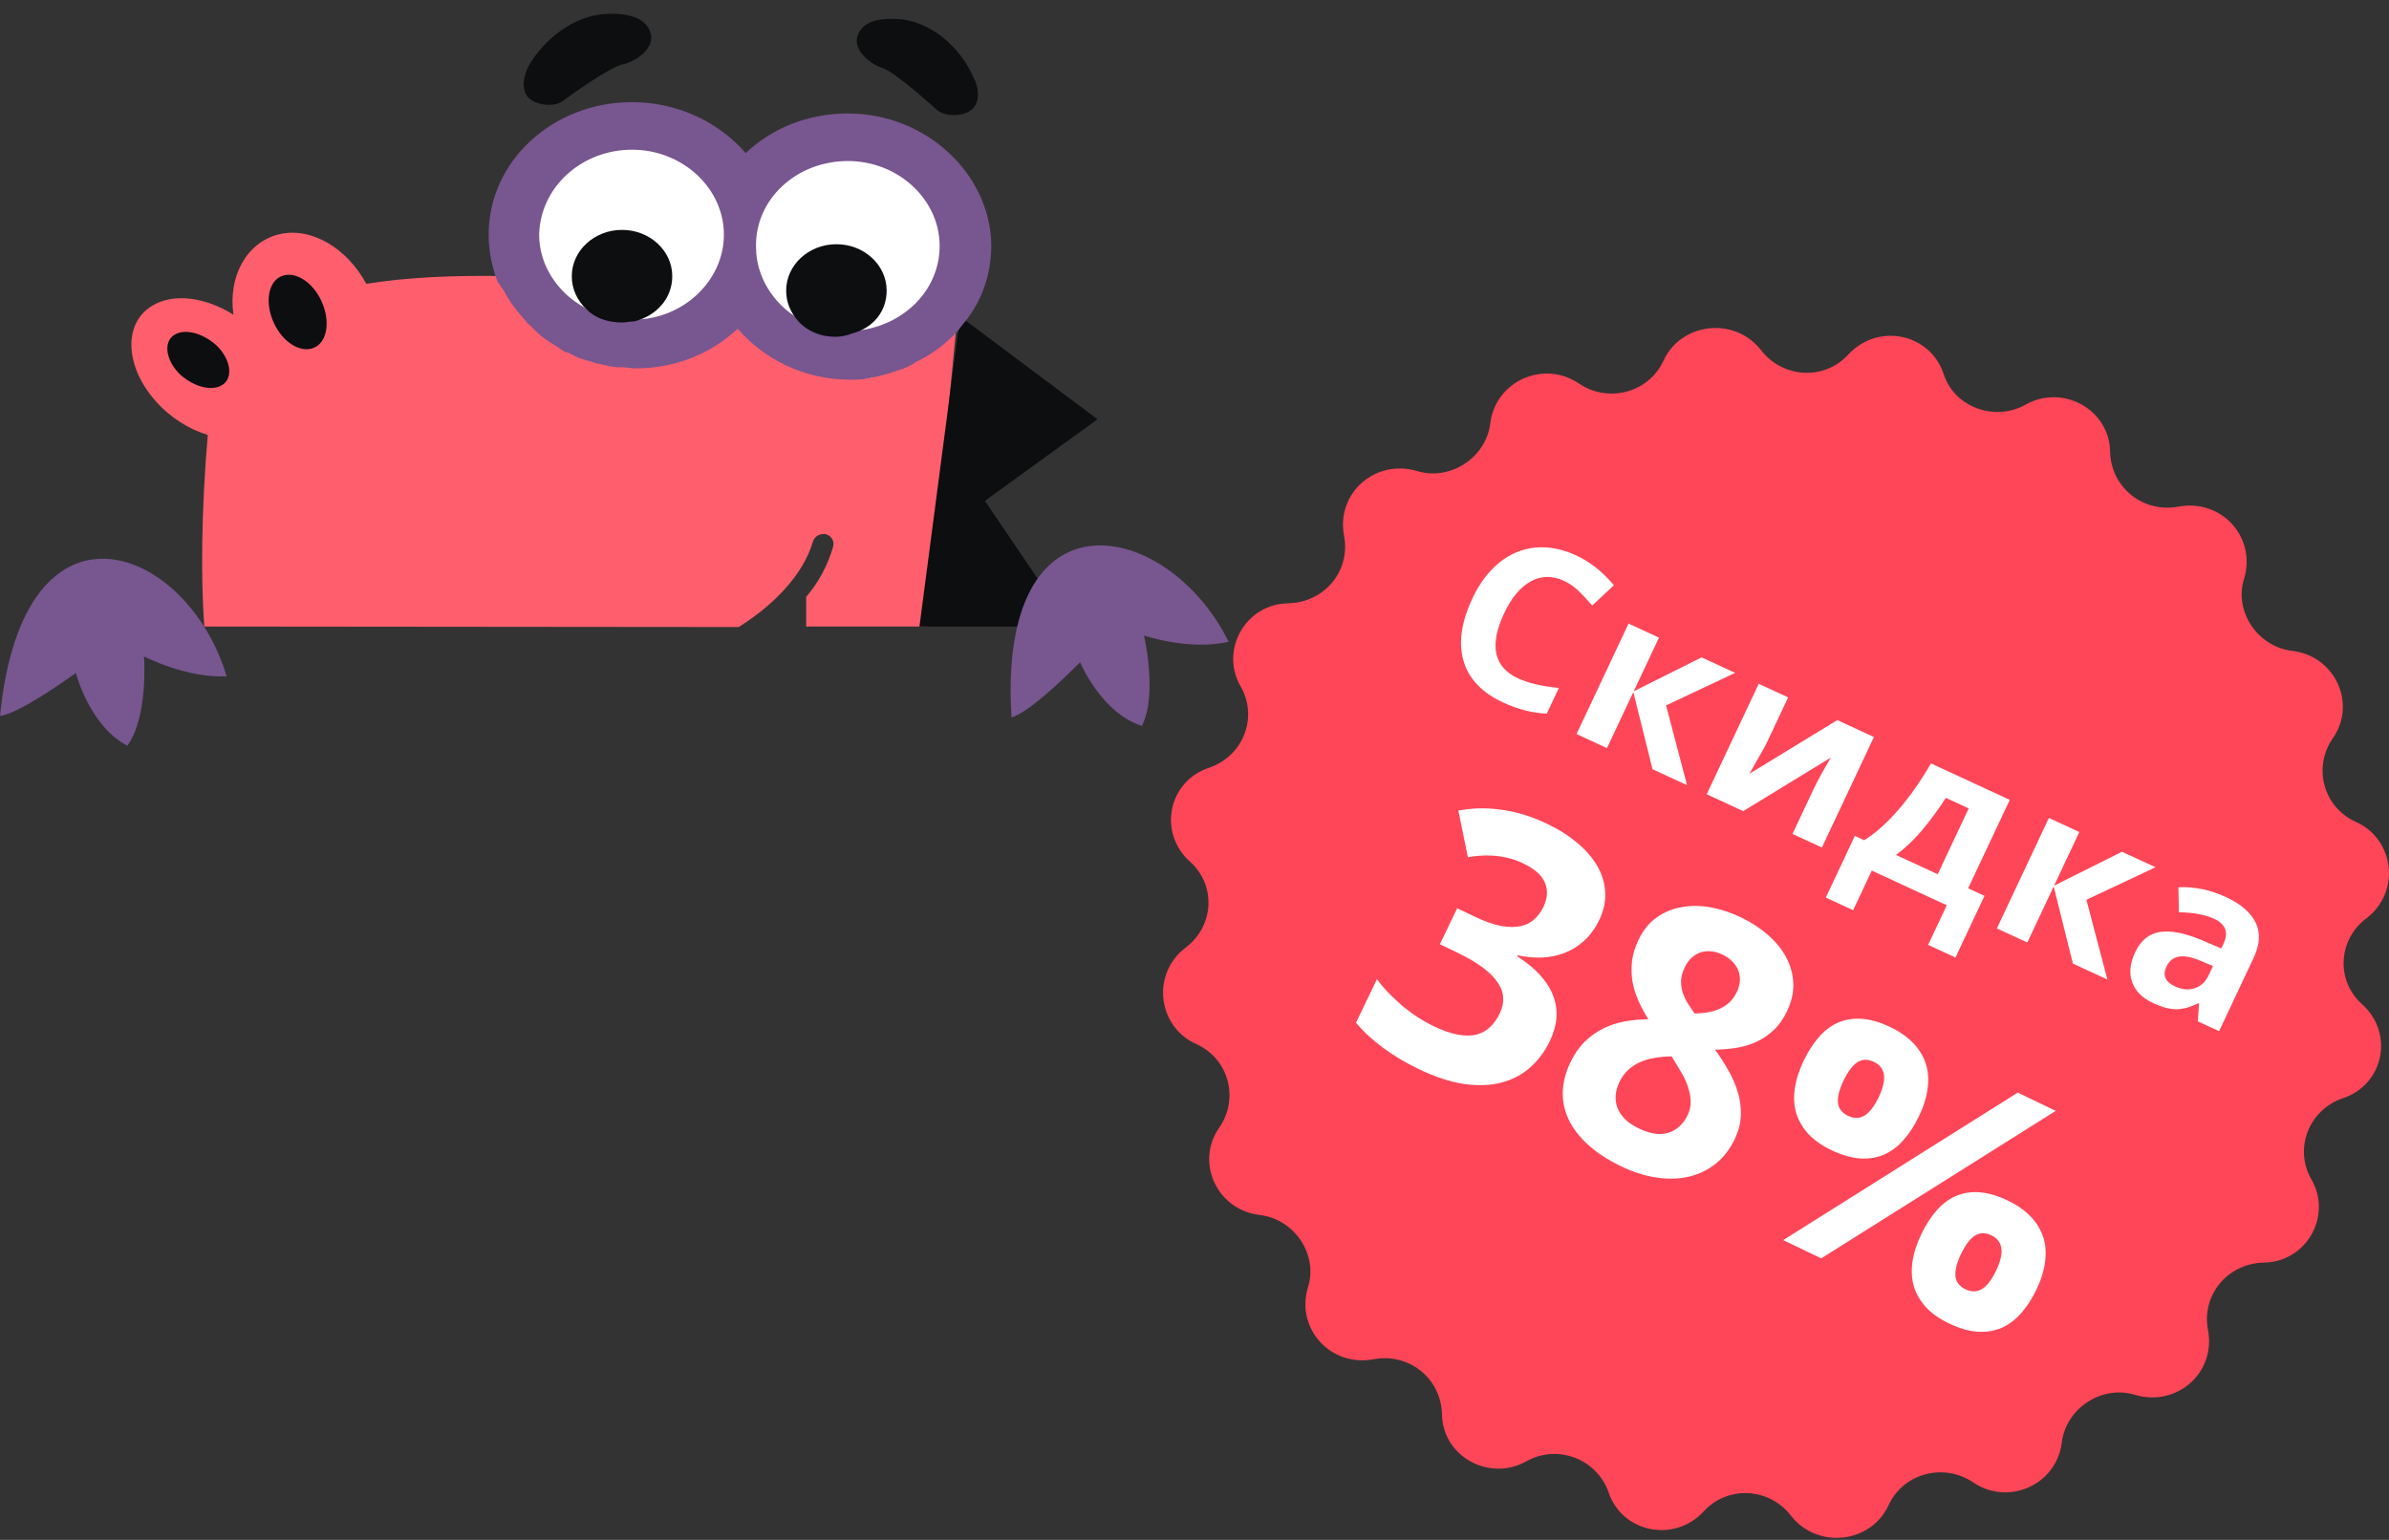 <svg width="152" height="98" viewBox="0 0 152 98" version="1.1" xmlns="http://www.w3.org/2000/svg" xmlns:xlink="http://www.w3.org/1999/xlink">
<rect x="0" y="0" width="152" height="98" fill="#333333" stroke="none"/>
<title>Badge</title>
<desc>Created using Figma</desc>
<g id="Canvas" transform="translate(-5104 27)">
<g id="Badge">
<g id="Fill 1">
<use xlink:href="#path0_fill" transform="translate(5121.03 -9.562)" fill="#0C0E10"/>
</g>
<g id="Fill 3">
<use xlink:href="#path1_fill" transform="translate(5114.56 -5.939)" fill="#0C0E10"/>
</g>
<g id="Fill 5">
<use xlink:href="#path2_fill" transform="translate(5137.68 -19.174)" fill="#FFFFFF"/>
</g>
<g id="Fill 7">
<use xlink:href="#path2_fill" transform="translate(5151.32 -18.473)" fill="#FFFFFF"/>
</g>
<g id="Fill 9">
<use xlink:href="#path3_fill" transform="translate(5112.36 -12.188)" fill="#FF5F6D"/>
</g>
<g id="Fill 11">
<use xlink:href="#path4_fill" transform="translate(5158.51 -25.801)" fill="#0C0E10"/>
</g>
<g id="Fill 13">
<use xlink:href="#path5_fill" transform="translate(5137.32 -26.125)" fill="#0C0E10"/>
</g>
<g id="Fill 15">
<use xlink:href="#path6_fill" transform="translate(5162.5 -6.699)" fill="#0C0E10"/>
</g>
<g id="Fill 17">
<use xlink:href="#path7_fill" transform="translate(5135.09 -20.5)" fill="#785690"/>
</g>
<g id="Fill 19">
<use xlink:href="#path8_fill" transform="translate(5154.02 -11.457)" fill="#0C0E10"/>
</g>
<g id="Fill 21">
<use xlink:href="#path9_fill" transform="translate(5140.38 -12.369)" fill="#0C0E10"/>
</g>
<g id="Fill 23">
<use xlink:href="#path10_fill" transform="translate(5178 -6.125)" fill="#FF4658"/>
</g>
<g id="&#208;&#161;&#208;&#186;&#208;&#184;&#208;&#180;&#208;&#186;&#208;&#176;">
<use xlink:href="#path11_fill" transform="matrix(0.908 0.42 -0.426 0.905 5199.92 6.33)" fill="#FFFFFF"/>
</g>
<g id="38%">
<use xlink:href="#path12_fill" transform="matrix(0.901 0.433 -0.433 0.901 5200.63 15)" fill="#FFFFFF"/>
</g>
<g id="Fill 38">
<use xlink:href="#path13_fill" transform="matrix(0.999 0.048 -0.048 0.999 5168.73 7.453)" fill="#785690"/>
</g>
<g id="Fill 40">
<use xlink:href="#path14_fill" transform="translate(5104 8.559)" fill="#785690"/>
</g>
</g>
</g>
<defs>
<path id="path0_fill" fill-rule="evenodd" d="M 0.844 0.093C -0.039 0.457 -0.26 1.837 0.329 3.145C 0.917 4.452 2.094 5.179 2.977 4.815C 3.86 4.452 4.081 3.072 3.492 1.764C 2.904 0.457 1.727 -0.27 0.844 0.093Z"/>
<path id="path1_fill" fill-rule="evenodd" d="M 0.406 0.25C -0.256 0.759 -0.109 1.921 0.847 2.793C 1.73 3.665 3.055 3.955 3.717 3.447C 4.379 2.938 4.232 1.776 3.275 0.904C 2.319 0.032 1.068 -0.258 0.406 0.25Z"/>
<path id="path2_fill" fill-rule="evenodd" d="M 6.961 0C 10.805 0 13.922 3.078 13.922 6.874C 13.922 10.67 10.805 13.748 6.961 13.748C 3.117 13.748 0 10.67 0 6.874C 0 3.078 3.117 0 6.961 0Z"/>
<path id="path3_fill" fill-rule="evenodd" d="M 11.608 7.324C 10.756 7.675 9.619 6.974 9.051 5.711C 8.483 4.448 8.696 3.116 9.548 2.765C 10.401 2.414 11.537 3.116 12.105 4.378C 12.674 5.641 12.461 6.974 11.608 7.324ZM 5.855 9.638C 5.215 10.13 4.008 9.849 3.085 9.007C 2.232 8.165 2.019 7.043 2.658 6.552C 3.298 6.061 4.505 6.342 5.429 7.183C 6.281 8.025 6.494 9.147 5.855 9.638ZM 52.096 6.13C 51.386 6.832 50.605 7.393 49.681 7.814C 49.681 7.814 49.61 7.814 49.61 7.884C 49.326 8.024 49.113 8.094 48.829 8.235C 48.758 8.235 48.687 8.305 48.616 8.305C 48.403 8.375 48.189 8.445 47.976 8.515C 47.905 8.515 47.763 8.585 47.692 8.585C 47.479 8.656 47.266 8.656 46.982 8.726C 46.911 8.726 46.769 8.726 46.698 8.796C 46.343 8.796 46.059 8.866 45.703 8.866C 42.862 8.866 40.305 7.603 38.742 5.709C 37.108 7.182 34.907 8.165 32.42 8.165C 32.136 8.165 31.852 8.165 31.568 8.094L 31.284 8.094C 31.071 8.094 30.929 8.024 30.716 8.024C 30.645 8.024 30.503 8.024 30.431 7.954C 30.218 7.884 30.076 7.884 29.863 7.814C 29.792 7.814 29.721 7.814 29.65 7.744C 29.437 7.673 29.153 7.603 28.94 7.533C 28.869 7.463 28.727 7.463 28.656 7.393C 28.514 7.323 28.372 7.253 28.23 7.182C 28.087 7.112 28.016 7.042 27.874 7.042C 27.732 6.972 27.661 6.902 27.59 6.832C 27.448 6.762 27.377 6.691 27.235 6.621C 27.164 6.551 27.093 6.551 27.022 6.481C 26.738 6.271 26.525 6.13 26.312 5.92C 26.241 5.85 26.241 5.85 26.169 5.78C 26.027 5.639 25.885 5.569 25.814 5.429C 25.743 5.359 25.743 5.359 25.672 5.289C 25.104 4.727 24.607 4.026 24.252 3.325C 24.181 3.114 24.039 2.974 23.968 2.763C 20.558 2.693 17.504 2.834 14.947 3.254C 13.739 1.01 11.466 -0.393 9.406 0.098C 7.346 0.589 6.139 2.763 6.494 5.218C 4.718 4.096 2.658 3.816 1.308 4.657C -0.538 5.78 -0.396 8.515 1.521 10.69C 2.445 11.742 3.652 12.513 4.86 12.864C 4.434 17.844 4.424 22.116 4.637 25.062L 38.637 25.094C 40.768 23.761 42.72 21.843 43.359 19.668C 43.43 19.388 43.714 19.177 43.999 19.177L 44.141 19.177C 44.496 19.247 44.78 19.598 44.638 20.019C 44.283 21.211 43.714 22.264 42.933 23.175L 42.933 25.062L 50.637 25.062L 52.522 5.639C 52.38 5.85 52.238 5.99 52.096 6.13Z"/>
<path id="path4_fill" fill-rule="evenodd" d="M 2.891 0.034C 1.399 -0.106 0.334 0.174 0.05 1.086C -0.235 1.928 0.76 2.84 1.612 3.12C 2.465 3.401 4.525 5.295 5.093 5.786C 5.661 6.277 6.798 6.207 7.295 5.786C 7.863 5.365 7.792 4.383 7.437 3.752C 6.727 2.068 5.022 0.315 2.891 0.034Z"/>
<path id="path5_fill" fill-rule="evenodd" d="M 5.336 0.007C 3.134 0.078 1.287 1.691 0.364 3.234C 0.009 3.865 -0.205 4.777 0.293 5.338C 0.79 5.829 1.926 5.97 2.495 5.549C 3.063 5.128 5.407 3.445 6.259 3.234C 7.183 3.024 8.248 2.252 8.106 1.34C 7.893 0.358 6.828 -0.063 5.336 0.007Z"/>
<path id="path6_fill" fill-rule="evenodd" d="M 4.165 11.574L 11.328 6.383L 2.805 0C 2.733 0.14 2.662 0.21 2.52 0.351L 0 19.574L 7.5 19.574L 8.629 18.167L 4.165 11.574Z"/>
<path id="path7_fill" fill-rule="evenodd" d="M 9.127 3.027C 12.34 3.027 14.968 5.479 14.968 8.435C 14.968 11.391 12.34 13.843 9.2 13.843C 8.981 13.914 8.689 13.914 8.397 13.914C 7.521 13.914 6.644 13.554 6.061 13.049C 4.381 12.112 3.213 10.382 3.213 8.435C 3.286 5.406 5.914 3.027 9.127 3.027ZM 22.854 3.748C 26.067 3.748 28.695 6.2 28.695 9.156C 28.695 12.04 26.285 14.347 23.219 14.564C 22.854 14.707 22.489 14.78 22.124 14.78C 21.175 14.78 20.298 14.347 19.714 13.77C 18.108 12.833 17.012 11.103 17.012 9.228C 16.94 6.2 19.568 3.748 22.854 3.748ZM 0.949 11.969C 1.314 12.69 1.826 13.339 2.409 13.988C 2.409 14.06 2.483 14.06 2.556 14.132C 2.701 14.276 2.775 14.348 2.921 14.492C 2.994 14.565 2.994 14.565 3.066 14.636C 3.286 14.853 3.578 15.069 3.797 15.214C 3.87 15.286 3.943 15.286 4.016 15.357C 4.162 15.43 4.235 15.502 4.381 15.574C 4.454 15.646 4.6 15.718 4.673 15.79C 4.819 15.862 4.892 15.935 5.038 15.935C 5.184 16.006 5.33 16.078 5.476 16.151C 5.549 16.223 5.695 16.223 5.769 16.295C 5.987 16.367 6.279 16.439 6.499 16.511C 6.571 16.511 6.644 16.584 6.717 16.584C 6.936 16.656 7.083 16.656 7.301 16.727C 7.375 16.727 7.521 16.727 7.593 16.8C 7.813 16.8 7.958 16.872 8.178 16.872L 8.47 16.872C 8.762 16.872 9.054 16.944 9.346 16.944C 11.901 16.944 14.165 16.006 15.844 14.42C 17.524 16.367 20.079 17.665 22.999 17.665C 23.364 17.665 23.73 17.665 24.022 17.593C 24.095 17.593 24.241 17.593 24.314 17.521C 24.533 17.521 24.825 17.448 25.044 17.376C 25.117 17.376 25.263 17.305 25.336 17.305L 25.993 17.088C 26.067 17.088 26.139 17.016 26.212 17.016C 26.504 16.944 26.724 16.8 27.016 16.656C 27.016 16.656 27.089 16.656 27.089 16.584C 28.038 16.151 28.841 15.574 29.571 14.853C 29.717 14.709 29.863 14.565 30.009 14.348C 30.082 14.276 30.155 14.132 30.301 13.988C 31.396 12.618 31.981 10.959 31.981 9.084C 31.908 4.543 27.819 0.721 22.854 0.721C 20.298 0.721 18.035 1.658 16.355 3.244C 14.676 1.298 12.048 0 9.127 0C 4.089 0 0 3.749 0 8.436C 0 9.517 0.219 10.527 0.584 11.464C 0.73 11.608 0.803 11.825 0.949 11.969Z"/>
<path id="path8_fill" fill-rule="evenodd" d="M 6.393 2.946C 6.393 1.333 4.972 0 3.196 0C 1.421 0 0 1.333 0 2.946C 0 3.718 0.284 4.349 0.781 4.91C 1.35 5.541 2.202 5.892 3.125 5.892C 3.481 5.892 3.836 5.822 4.191 5.682C 5.54 5.331 6.393 4.279 6.393 2.946Z"/>
<path id="path9_fill" fill-rule="evenodd" d="M 6.393 2.946C 6.393 1.333 4.972 0 3.196 0C 1.421 0 0 1.333 0 2.946C 0 3.788 0.355 4.489 0.923 5.05C 1.492 5.612 2.273 5.892 3.196 5.892C 3.481 5.892 3.694 5.822 3.978 5.822C 5.398 5.471 6.393 4.349 6.393 2.946Z"/>
<path id="path10_fill" fill-rule="evenodd" d="M 54.876 4.88C 57.266 3.532 60.254 5.217 60.254 7.913C 60.339 10.188 62.388 11.789 64.607 11.368C 67.338 10.862 69.557 13.306 68.789 15.918C 68.106 18.024 69.643 20.299 71.862 20.552C 74.593 20.889 75.959 23.923 74.423 26.114C 73.142 27.967 73.825 30.495 75.874 31.422C 78.349 32.517 78.776 35.888 76.556 37.573C 74.764 38.921 74.593 41.533 76.3 43.05C 78.349 44.904 77.666 48.19 75.02 49.033C 72.886 49.791 71.947 52.235 73.057 54.173C 74.423 56.532 72.716 59.481 69.984 59.481C 67.68 59.565 66.058 61.588 66.484 63.778C 66.997 66.475 64.521 68.666 61.875 67.907C 59.741 67.233 57.437 68.75 57.181 70.941C 56.839 73.637 53.767 74.985 51.547 73.469C 49.669 72.204 47.109 72.879 46.17 74.901C 45.06 77.344 41.646 77.766 39.939 75.575C 38.573 73.805 35.927 73.637 34.391 75.322C 32.513 77.344 29.184 76.67 28.331 74.058C 27.562 71.952 25.087 71.025 23.124 72.12C 20.734 73.469 17.746 71.783 17.746 69.087C 17.661 66.812 15.613 65.211 13.393 65.632C 10.662 66.138 8.443 63.694 9.211 61.082C 9.894 58.975 8.357 56.7 6.138 56.448C 3.407 56.111 2.041 53.077 3.577 50.886C 4.858 49.033 4.175 46.505 2.126 45.578C -0.349 44.483 -0.776 41.112 1.444 39.427C 3.236 38.079 3.407 35.467 1.7 33.95C -0.349 32.096 0.334 28.81 2.98 27.967C 5.114 27.209 6.053 24.765 4.943 22.827C 3.577 20.468 5.285 17.519 8.016 17.519C 10.32 17.435 11.942 15.412 11.515 13.222C 11.003 10.525 13.479 8.334 16.125 9.093C 18.259 9.767 20.563 8.25 20.819 6.059C 21.161 3.363 24.233 2.015 26.453 3.532C 28.331 4.795 30.891 4.121 31.83 2.099C 32.94 -0.344 36.354 -0.766 38.061 1.425C 39.427 3.194 42.073 3.363 43.609 1.678C 45.487 -0.344 48.816 0.33 49.669 2.942C 50.352 5.048 52.913 5.975 54.876 4.88Z"/>
<path id="path11_fill" fill-rule="evenodd" d="M 4.794 1.793C 3.979 1.793 3.347 2.097 2.9 2.707C 2.453 3.316 2.229 4.165 2.229 5.253C 2.229 7.519 3.084 8.651 4.794 8.651C 5.511 8.651 6.38 8.473 7.401 8.116L 7.401 9.923C 6.562 10.27 5.626 10.444 4.591 10.444C 3.105 10.444 1.968 9.996 1.181 9.099C 0.394 8.203 0 6.916 0 5.239C 5.55112e-17 4.183 0.193 3.258 0.58 2.463C 0.967 1.669 1.522 1.06 2.247 0.636C 2.971 0.212 3.82 0 4.794 0C 5.786 0 6.783 0.239 7.785 0.716L 7.086 2.467C 6.704 2.286 6.32 2.129 5.933 1.994C 5.546 1.86 5.167 1.793 4.794 1.793ZM 14.789 2.537L 17.137 2.537L 14.042 6.262L 17.41 10.306L 14.992 10.306L 11.798 6.366L 11.798 10.306L 9.667 10.306L 9.667 2.537L 11.798 2.537L 11.798 6.311L 14.789 2.537ZM 20.85 2.537L 20.85 5.608C 20.85 5.932 20.797 6.725 20.689 7.985L 24.295 2.537L 26.86 2.537L 26.86 10.306L 24.799 10.306L 24.799 7.206C 24.799 6.655 24.845 5.877 24.938 4.872L 21.346 10.306L 18.789 10.306L 18.789 2.537L 20.85 2.537ZM 34.248 8.756L 34.248 4.128L 32.648 4.128C 32.531 4.99 32.371 5.808 32.169 6.581C 31.966 7.355 31.686 8.08 31.327 8.756L 34.248 8.756ZM 37.525 13.092L 35.611 13.092L 35.611 10.306L 30.355 10.306L 30.355 13.092L 28.441 13.092L 28.441 8.756L 29.097 8.756C 29.545 8.066 29.92 7.195 30.223 6.143C 30.525 5.092 30.737 3.889 30.858 2.537L 36.379 2.537L 36.379 8.756L 37.525 8.756L 37.525 13.092ZM 44.244 2.537L 46.592 2.537L 43.496 6.261L 46.864 10.305L 44.446 10.305L 41.253 6.365L 41.253 10.305L 39.121 10.305L 39.121 2.537L 41.253 2.537L 41.253 6.31L 44.244 2.537ZM 53.203 10.306L 52.79 9.25L 52.734 9.25C 52.376 9.699 52.007 10.011 51.627 10.184C 51.247 10.358 50.752 10.445 50.142 10.445C 49.392 10.445 48.801 10.232 48.37 9.806C 47.939 9.38 47.724 8.773 47.724 7.985C 47.724 7.161 48.014 6.553 48.594 6.161C 49.174 5.77 50.049 5.553 51.218 5.511L 52.574 5.47L 52.574 5.129C 52.574 4.342 52.168 3.948 51.358 3.948C 50.733 3.948 50 4.136 49.157 4.511L 48.451 3.079C 49.35 2.611 50.347 2.378 51.442 2.378C 52.49 2.378 53.294 2.605 53.853 3.059C 54.412 3.513 54.691 4.203 54.691 5.129L 54.691 10.306L 53.203 10.306ZM 52.576 6.706L 51.751 6.734C 51.131 6.753 50.67 6.864 50.367 7.068C 50.065 7.272 49.913 7.582 49.913 7.999C 49.913 8.596 50.258 8.895 50.947 8.895C 51.441 8.895 51.836 8.754 52.132 8.471C 52.428 8.189 52.576 7.814 52.576 7.346L 52.576 6.706Z"/>
<path id="path12_fill" d="M 11.789 12.699C 11.789 13.293 11.691 13.828 11.496 14.305C 11.309 14.773 11.047 15.188 10.711 15.547C 10.383 15.898 9.992 16.195 9.539 16.438C 9.094 16.672 8.609 16.852 8.086 16.977L 8.086 17.047C 9.469 17.219 10.516 17.641 11.227 18.312C 11.938 18.977 12.293 19.875 12.293 21.008C 12.293 21.758 12.156 22.453 11.883 23.094C 11.617 23.727 11.203 24.277 10.641 24.746C 10.086 25.215 9.383 25.582 8.531 25.848C 7.688 26.105 6.691 26.234 5.543 26.234C 4.621 26.234 3.754 26.156 2.941 26C 2.129 25.852 1.371 25.621 0.668 25.309L 0.668 22.227C 1.02 22.414 1.391 22.578 1.781 22.719C 2.172 22.859 2.562 22.98 2.953 23.082C 3.344 23.176 3.727 23.246 4.102 23.293C 4.484 23.34 4.844 23.363 5.18 23.363C 5.852 23.363 6.41 23.301 6.855 23.176C 7.301 23.051 7.656 22.875 7.922 22.648C 8.188 22.422 8.375 22.152 8.484 21.84C 8.602 21.52 8.66 21.172 8.66 20.797C 8.66 20.445 8.586 20.129 8.438 19.848C 8.297 19.559 8.062 19.316 7.734 19.121C 7.414 18.918 6.992 18.762 6.469 18.652C 5.945 18.543 5.301 18.488 4.535 18.488L 3.316 18.488L 3.316 15.945L 4.512 15.945C 5.23 15.945 5.828 15.883 6.305 15.758C 6.781 15.625 7.16 15.449 7.441 15.23C 7.73 15.004 7.934 14.742 8.051 14.445C 8.168 14.148 8.227 13.832 8.227 13.496C 8.227 12.887 8.035 12.41 7.652 12.066C 7.277 11.723 6.68 11.551 5.859 11.551C 5.484 11.551 5.133 11.59 4.805 11.668C 4.484 11.738 4.184 11.832 3.902 11.949C 3.629 12.059 3.375 12.184 3.141 12.324C 2.914 12.457 2.707 12.59 2.52 12.723L 0.691 10.309C 1.02 10.066 1.375 9.844 1.758 9.641C 2.148 9.438 2.57 9.262 3.023 9.113C 3.477 8.957 3.965 8.836 4.488 8.75C 5.012 8.664 5.57 8.621 6.164 8.621C 7.008 8.621 7.773 8.715 8.461 8.902C 9.156 9.082 9.75 9.348 10.242 9.699C 10.734 10.043 11.113 10.469 11.379 10.977C 11.652 11.477 11.789 12.051 11.789 12.699ZM 19.84 8.645C 20.551 8.645 21.223 8.73 21.855 8.902C 22.488 9.074 23.043 9.332 23.52 9.676C 23.996 10.02 24.375 10.449 24.656 10.965C 24.938 11.48 25.078 12.086 25.078 12.781C 25.078 13.297 25 13.766 24.844 14.188C 24.688 14.602 24.473 14.98 24.199 15.324C 23.926 15.66 23.602 15.961 23.227 16.227C 22.852 16.492 22.445 16.734 22.008 16.953C 22.461 17.195 22.902 17.465 23.332 17.762C 23.77 18.059 24.156 18.395 24.492 18.77C 24.828 19.137 25.098 19.551 25.301 20.012C 25.504 20.473 25.605 20.988 25.605 21.559C 25.605 22.27 25.465 22.914 25.184 23.492C 24.902 24.07 24.508 24.562 24 24.969C 23.492 25.375 22.883 25.688 22.172 25.906C 21.469 26.125 20.691 26.234 19.84 26.234C 18.918 26.234 18.098 26.129 17.379 25.918C 16.66 25.707 16.055 25.406 15.562 25.016C 15.07 24.625 14.695 24.145 14.438 23.574C 14.188 23.004 14.062 22.363 14.062 21.652C 14.062 21.066 14.148 20.539 14.32 20.07C 14.492 19.602 14.727 19.18 15.023 18.805C 15.32 18.43 15.668 18.098 16.066 17.809C 16.465 17.52 16.891 17.266 17.344 17.047C 16.961 16.805 16.602 16.543 16.266 16.262C 15.93 15.973 15.637 15.656 15.387 15.312C 15.145 14.961 14.949 14.574 14.801 14.152C 14.66 13.73 14.59 13.266 14.59 12.758C 14.59 12.078 14.73 11.484 15.012 10.977C 15.301 10.461 15.688 10.031 16.172 9.688C 16.656 9.336 17.215 9.074 17.848 8.902C 18.48 8.73 19.145 8.645 19.84 8.645ZM 17.414 21.441C 17.414 21.754 17.465 22.043 17.566 22.309C 17.668 22.566 17.816 22.789 18.012 22.977C 18.215 23.164 18.465 23.312 18.762 23.422C 19.059 23.523 19.402 23.574 19.793 23.574C 20.613 23.574 21.227 23.383 21.633 23C 22.039 22.609 22.242 22.098 22.242 21.465C 22.242 21.137 22.172 20.844 22.031 20.586C 21.898 20.32 21.723 20.078 21.504 19.859C 21.293 19.633 21.051 19.426 20.777 19.238C 20.504 19.051 20.23 18.871 19.957 18.699L 19.699 18.535C 19.355 18.707 19.043 18.895 18.762 19.098C 18.48 19.293 18.238 19.512 18.035 19.754C 17.84 19.988 17.688 20.246 17.578 20.527C 17.469 20.809 17.414 21.113 17.414 21.441ZM 19.816 11.293C 19.559 11.293 19.316 11.332 19.09 11.41C 18.871 11.488 18.68 11.602 18.516 11.75C 18.359 11.898 18.234 12.082 18.141 12.301C 18.047 12.52 18 12.766 18 13.039C 18 13.367 18.047 13.652 18.141 13.895C 18.242 14.129 18.375 14.34 18.539 14.527C 18.711 14.707 18.906 14.871 19.125 15.02C 19.352 15.16 19.59 15.301 19.84 15.441C 20.082 15.316 20.312 15.18 20.531 15.031C 20.75 14.883 20.941 14.715 21.105 14.527C 21.277 14.332 21.414 14.113 21.516 13.871C 21.617 13.629 21.668 13.352 21.668 13.039C 21.668 12.766 21.621 12.52 21.527 12.301C 21.434 12.082 21.305 11.898 21.141 11.75C 20.977 11.602 20.781 11.488 20.555 11.41C 20.328 11.332 20.082 11.293 19.816 11.293ZM 30.234 15.172C 30.234 15.812 30.332 16.293 30.527 16.613C 30.723 16.926 31.035 17.082 31.465 17.082C 31.887 17.082 32.199 16.926 32.402 16.613C 32.605 16.301 32.707 15.82 32.707 15.172C 32.707 13.906 32.293 13.273 31.465 13.273C 31.035 13.273 30.723 13.43 30.527 13.742C 30.332 14.055 30.234 14.531 30.234 15.172ZM 35.543 15.148C 35.543 15.828 35.461 16.441 35.297 16.988C 35.141 17.527 34.895 17.984 34.559 18.359C 34.223 18.727 33.797 19.012 33.281 19.215C 32.766 19.41 32.152 19.508 31.441 19.508C 30.777 19.508 30.191 19.41 29.684 19.215C 29.184 19.012 28.762 18.727 28.418 18.359C 28.082 17.984 27.828 17.527 27.656 16.988C 27.484 16.441 27.398 15.828 27.398 15.148C 27.398 14.469 27.477 13.859 27.633 13.32C 27.789 12.781 28.031 12.328 28.359 11.961C 28.695 11.594 29.117 11.312 29.625 11.117C 30.133 10.922 30.738 10.824 31.441 10.824C 32.113 10.824 32.703 10.922 33.211 11.117C 33.727 11.312 34.156 11.594 34.5 11.961C 34.844 12.328 35.102 12.781 35.273 13.32C 35.453 13.859 35.543 14.469 35.543 15.148ZM 43.242 11.07L 33.855 26L 31.172 26L 40.559 11.07L 43.242 11.07ZM 41.754 21.887C 41.754 22.527 41.852 23.008 42.047 23.328C 42.242 23.641 42.555 23.797 42.984 23.797C 43.406 23.797 43.719 23.641 43.922 23.328C 44.125 23.016 44.227 22.535 44.227 21.887C 44.227 20.621 43.812 19.988 42.984 19.988C 42.555 19.988 42.242 20.145 42.047 20.457C 41.852 20.77 41.754 21.246 41.754 21.887ZM 47.062 21.863C 47.062 22.543 46.98 23.152 46.816 23.691C 46.66 24.23 46.414 24.688 46.078 25.062C 45.742 25.43 45.316 25.715 44.801 25.918C 44.285 26.113 43.672 26.211 42.961 26.211C 42.297 26.211 41.715 26.113 41.215 25.918C 40.715 25.715 40.293 25.43 39.949 25.062C 39.613 24.688 39.359 24.23 39.188 23.691C 39.016 23.152 38.93 22.543 38.93 21.863C 38.93 21.184 39.008 20.574 39.164 20.035C 39.32 19.496 39.562 19.043 39.891 18.676C 40.219 18.309 40.637 18.027 41.145 17.832C 41.652 17.637 42.258 17.539 42.961 17.539C 43.633 17.539 44.223 17.637 44.73 17.832C 45.246 18.027 45.676 18.309 46.02 18.676C 46.363 19.043 46.621 19.496 46.793 20.035C 46.973 20.574 47.062 21.184 47.062 21.863Z"/>
<path id="path13_fill" fill-rule="evenodd" d="M 8.333 5.598C 8.333 5.598 9.398 9.315 8.475 11.35C 5.847 10.648 4.355 7.492 4.355 7.492C 4.355 7.492 1.443 10.788 0.164 11.209C -1.47 -3.661 9.54 -1.838 13.731 5.738C 11.245 6.439 8.333 5.598 8.333 5.598Z"/>
<path id="path14_fill" fill-rule="evenodd" d="M 9.163 6.217C 9.163 6.217 9.447 10.075 8.098 11.899C 5.683 10.636 4.83 7.269 4.83 7.269C 4.83 7.269 1.279 9.865 0 10.005C 1.492 -4.936 11.933 -0.867 14.419 7.48C 11.862 7.62 9.163 6.217 9.163 6.217Z"/>
</defs>
</svg>
